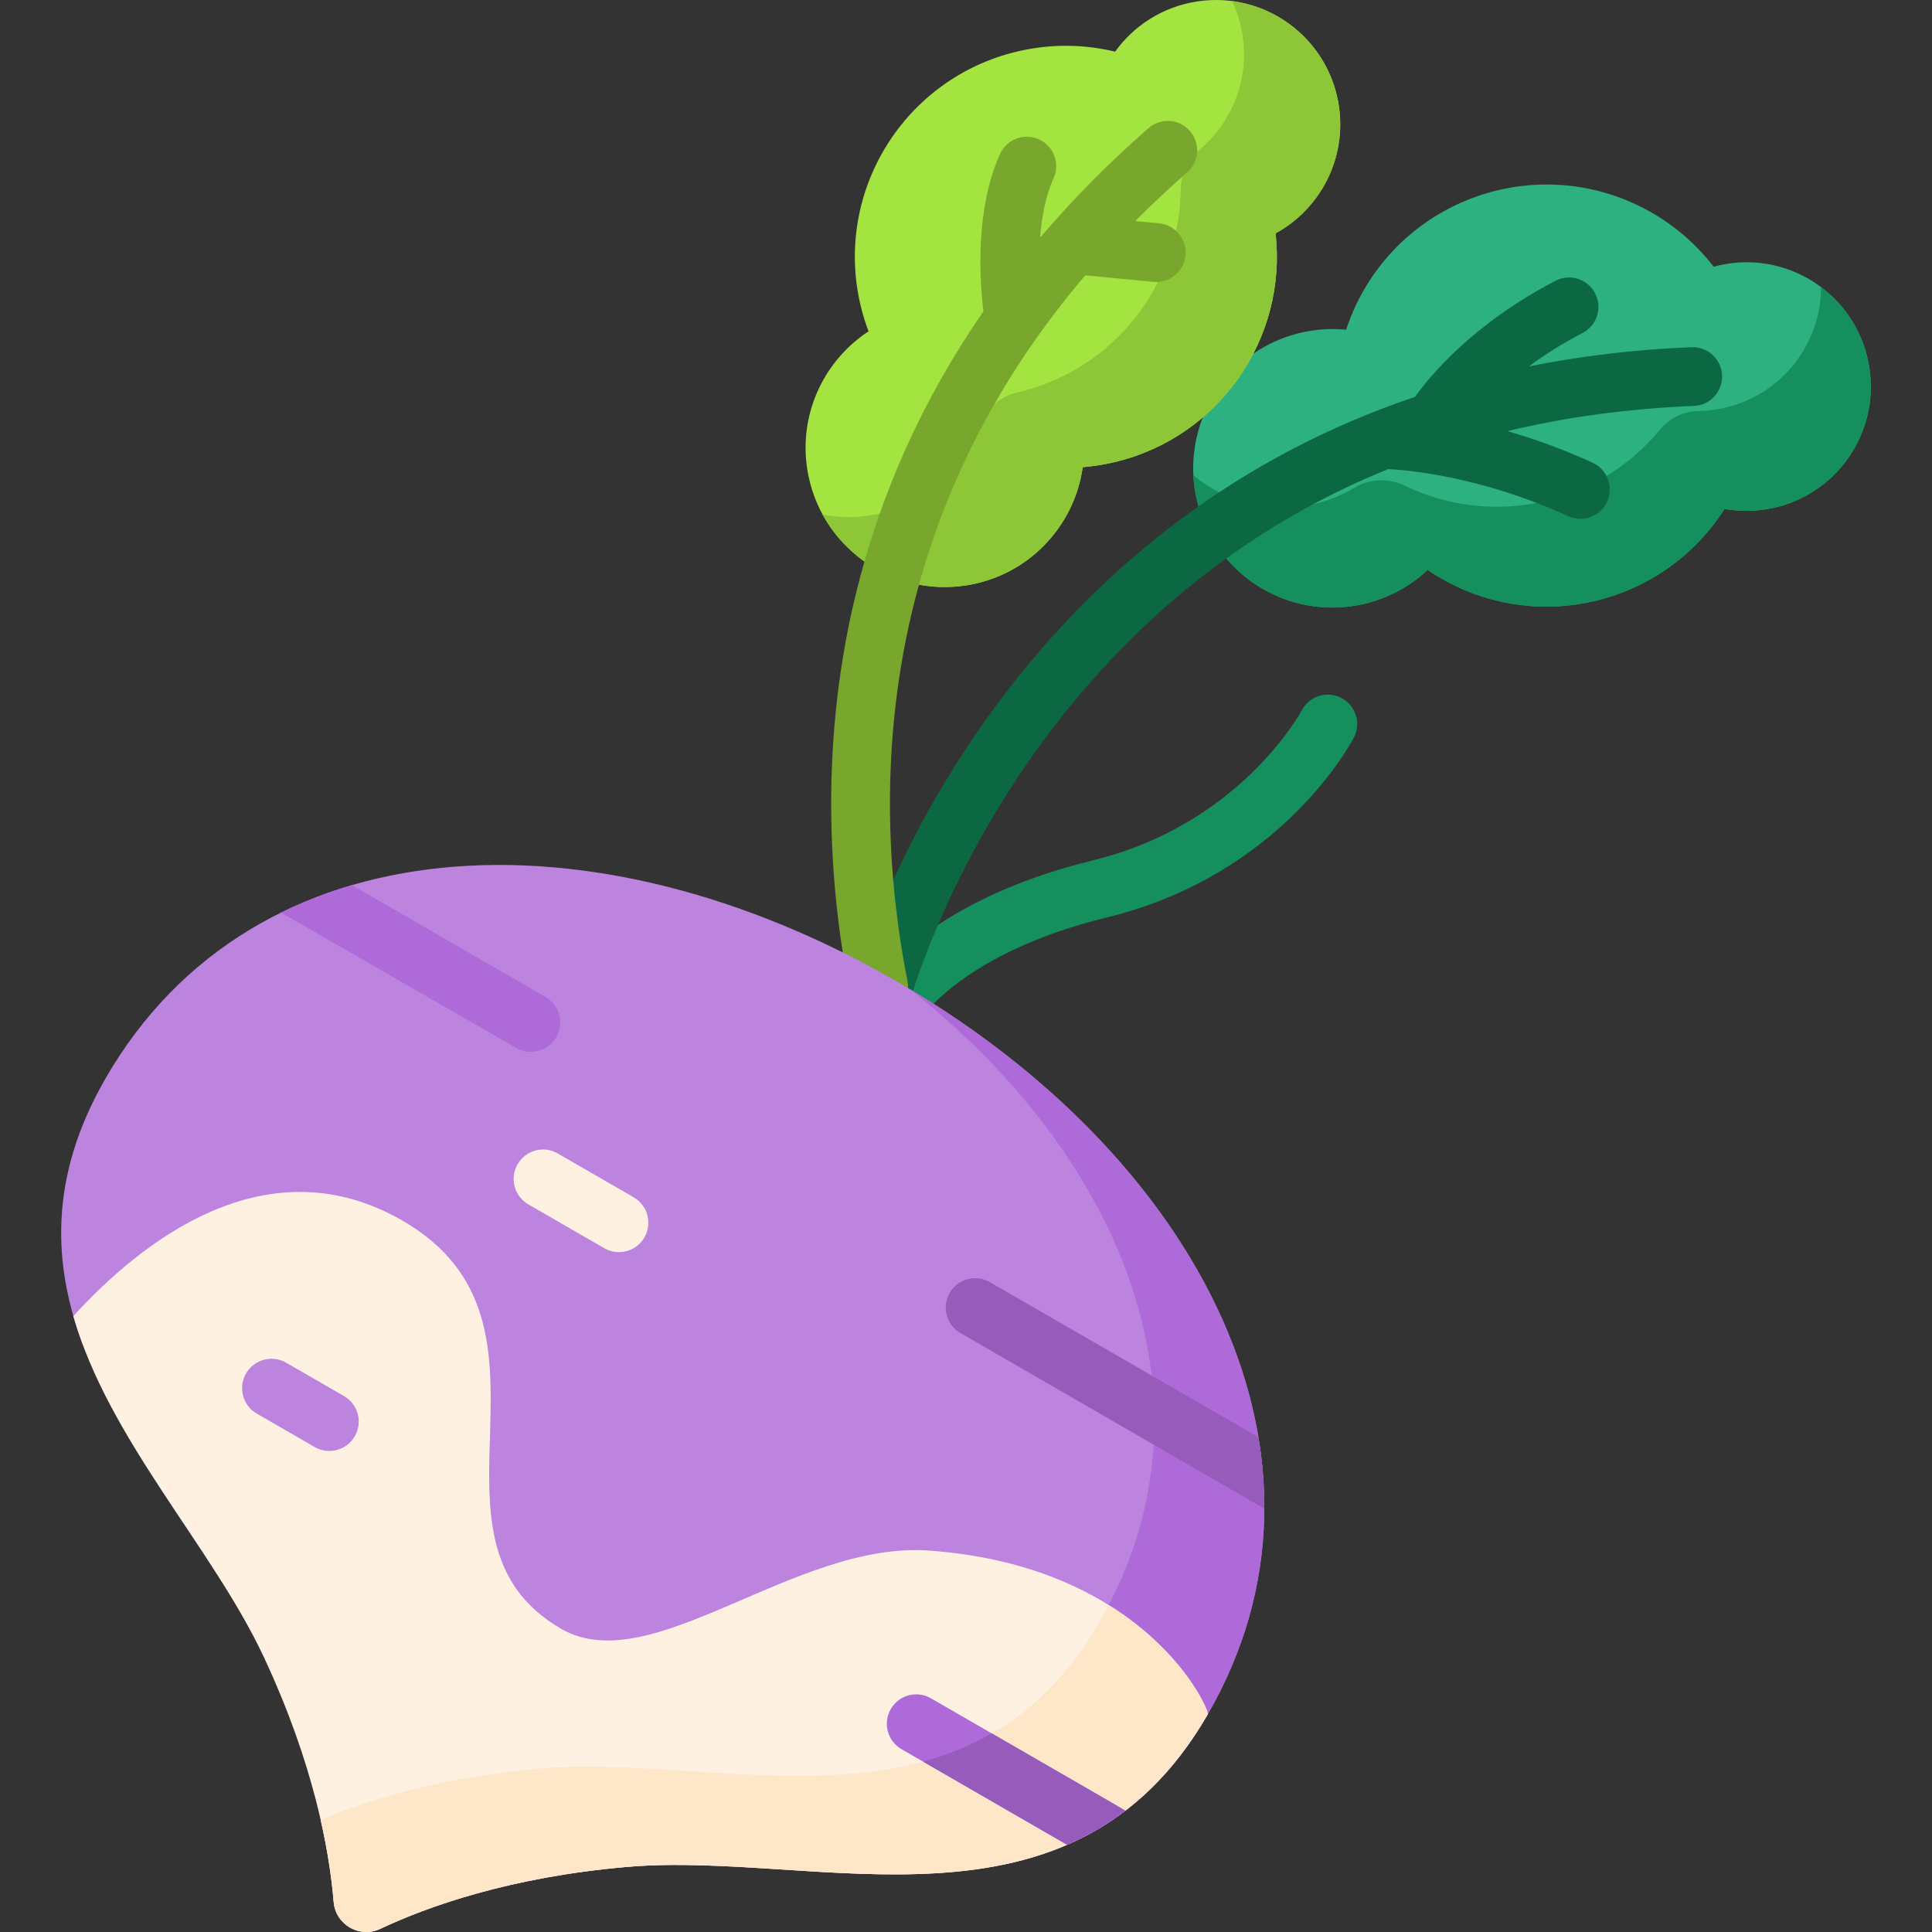 <svg id="Capa_1" enable-background="new 0 0 512 512" height="512" viewBox="0 0 512 512" width="512" xmlns="http://www.w3.org/2000/svg"><rect x="0" y="0" width="512" height="512" fill="#333333" stroke="none"/><g><g><g><path d="m491.373 118.913c9.096-15.755 3.698-35.901-12.057-44.998-7.939-4.584-16.993-5.483-25.186-3.235-5.176-6.721-11.951-12.37-20.125-16.284-27.856-13.337-61.249-1.568-74.587 26.288-1.055 2.203-1.935 4.443-2.68 6.702-13.97-1.372-28.109 5.32-35.585 18.268-10.189 17.648-4.142 40.214 13.506 50.403 14.422 8.326 32.125 5.806 43.677-5.024 2.312 1.573 4.77 2.993 7.369 4.237 25.802 12.354 56.343 3.156 71.307-20.404 13.285 2.39 27.224-3.592 34.361-15.953z" fill="#2db181"/><path d="m491.372 118.906c-7.141 12.368-21.07 18.346-34.36 15.959-14.964 23.563-45.499 32.758-71.31 20.407-2.596-1.248-5.054-2.667-7.359-4.236-11.56 10.821-29.261 13.353-43.681 5.028-11.258-6.5-17.795-18.043-18.412-30.134 1.435 1.199 2.963 2.305 4.611 3.297 12.181 7.35 26.851 6.82 38.171-.016 4.08-2.467 9.122-2.503 13.428-.44l.069.04c23.668 11.326 51.32 4.536 67.285-14.855 2.533-3.083 6.297-4.98 10.295-5.037 12.259-.177 24.077-7.189 29.629-19.483 1.934-4.288 2.868-8.836 2.857-13.348 13.186 9.845 17.205 28.22 8.777 42.818z" fill="#158f5e"/></g><g><path d="m354.781 27.866c-2.806-17.975-19.651-30.272-37.626-27.467-9.058 1.414-16.671 6.395-21.639 13.287-8.247-1.985-17.068-2.131-25.888-.049-30.058 7.097-48.671 37.216-41.574 67.274.561 2.377 1.282 4.673 2.119 6.899-11.738 7.699-18.546 21.782-16.241 36.554 3.142 20.135 22.011 33.909 42.146 30.767 16.454-2.568 28.655-15.64 30.853-31.321 2.787-.226 5.592-.663 8.397-1.326 27.841-6.573 45.848-32.901 42.714-60.635 11.841-6.475 18.94-19.879 16.739-33.983z" fill="#a3e440"/><path d="m295.328 122.481c-2.803.667-5.609 1.109-8.396 1.337-2.202 15.669-14.404 28.749-30.857 31.314-15.8 2.466-30.827-5.495-38.079-18.774 3.836.748 7.827.885 11.869.338 14.086-1.923 25.156-11.508 29.696-23.924 1.644-4.495 5.529-7.723 10.188-8.812l.094-.025c25.529-6.02 42.792-28.665 43.059-53.776.05-4.001 1.788-7.834 4.864-10.393 9.427-7.837 14.224-20.7 10.834-33.757-.511-1.999-1.216-3.913-2.087-5.724 14.138 1.833 25.96 12.781 28.266 27.577 2.204 14.103-4.891 27.515-16.738 33.982 3.133 27.735-14.874 54.073-42.713 60.637z" fill="#8dc637"/></g><path d="m243.74 270.327-6.694-3.982-6.745-3.895c.548-.949 13.936-23.36 59.387-34.465 39.064-9.544 55.127-39.422 55.284-39.723 1.992-3.799 6.688-5.287 10.497-3.307 3.807 1.979 5.304 6.651 3.34 10.465-.764 1.481-19.217 36.409-65.423 47.697-38.32 9.363-49.537 27.033-49.646 27.21z" fill="#158f5e"/><path d="m448.277 92.012c-14.876.599-29.258 2.307-43.101 5.086 4.011-2.971 8.728-6.006 14.226-8.863 3.816-1.983 5.304-6.685 3.32-10.503-1.985-3.818-6.685-5.305-10.503-3.321-21.743 11.296-33.191 25.126-37.23 30.757-10.986 3.715-21.56 8.181-31.673 13.42-25.349 13.131-47.969 31.057-67.231 53.28-33.089 38.176-46.372 77.221-49.655 88.278-1.225 4.124 1.126 8.459 5.249 9.684.739.22 1.486.324 2.22.324 3.359 0 6.459-2.19 7.464-5.574 2.177-7.332 14.65-45.77 46.494-82.509 22.543-26.008 49.317-45.294 80.05-57.759 4.971.249 24.524 1.882 47.664 12.476 1.051.481 2.153.709 3.237.709 2.953 0 5.778-1.688 7.087-4.549 1.791-3.911.072-8.534-3.84-10.325-8.048-3.685-15.678-6.385-22.568-8.378 15.63-3.735 32.105-5.972 49.417-6.669 4.298-.173 7.642-3.798 7.47-8.096-.174-4.296-3.791-7.631-8.097-7.468z" fill="#0c6842"/><path d="m315.336 34.702c-2.834-3.238-7.756-3.566-10.991-.734-10.545 9.224-20.113 18.905-28.71 29.014.424-5.476 1.462-11.096 3.572-15.738 1.78-3.916.049-8.534-3.868-10.314-3.917-1.779-8.533-.048-10.314 3.867-6.754 14.857-5.338 34.107-4.414 41.723-16.138 23.334-27.534 48.678-34.032 75.823-10.014 41.832-6.259 80.092-1.346 104.821.736 3.707 3.991 6.273 7.632 6.273.503 0 1.014-.049 1.526-.151 4.219-.839 6.959-4.939 6.122-9.158-4.611-23.204-8.142-59.069 1.216-98.159 7.786-32.522 23.176-62.335 45.88-89.011l18.056 1.733c.254.024.505.036.754.036 3.967 0 7.358-3.016 7.744-7.046.411-4.282-2.727-8.086-7.009-8.497l-6.304-.605c4.37-4.391 8.953-8.688 13.753-12.886 3.237-2.832 3.565-7.752.733-10.991z" fill="#79a72d"/></g><g><g><g><g><path d="m320.06 454.32c-3.49 6.04-7.26 11.25-11.28 15.74-7.2-10.62-27.94-32.59-70.96-37.64-34.87-4.1-69.98 28.11-93.9 14.3-41.6-24.02 1.19-73.93-46.25-101.32-31.01-17.91-58.26-3.71-75.61 11.27-8.08-21.44-9.26-44.61 5.95-70.96 39.18-67.86 128.88-72.24 209.52-25.68 80.65 46.56 121.71 126.43 82.53 194.29z" fill="#bc83df"/><path d="m320.063 454.316c-36.176 62.659-103.158 36.079-153.761 40.424-31.325 2.691-53.154 10.592-65.527 16.424-5.47 2.581-11.848-1.101-12.348-7.129-.476-5.722-1.463-13.047-3.445-21.749 12.44-5.251 31.808-11.327 58.131-13.589 48.816-4.191 113.429 21.444 148.321-38.992 32.672-56.591 7.485-121.86-50.233-167.516 78.21 46.844 117.436 125.314 78.862 192.127z" fill="#ae6ad8"/><path d="m320.063 454.316c-36.176 62.659-103.158 36.079-153.761 40.424-31.325 2.691-53.154 10.592-65.527 16.424-5.47 2.581-11.848-1.101-12.348-7.129-1.136-13.632-5.208-36.487-18.541-64.96-13.582-28.999-41.066-57.491-50.454-90.29 17.522-19.243 50.908-46.273 87.228-25.304 47.356 27.341.569 84.215 42.098 108.191 23.872 13.782 61.78-23.327 97.462-20.751 57.817 4.173 74.468 42.312 73.843 43.395z" fill="#fff1e2"/><path d="m320.063 454.316c-36.176 62.659-103.158 36.079-153.761 40.424-31.325 2.691-53.154 10.592-65.527 16.424-5.47 2.581-11.848-1.101-12.348-7.129-.476-5.722-1.463-13.047-3.445-21.749 12.44-5.251 31.808-11.327 58.131-13.589 48.816-4.191 113.429 21.444 148.321-38.992.836-1.447 1.632-2.897 2.39-4.349 19.979 12.42 26.64 28.266 26.239 28.96z" fill="#fee7c9"/></g><path d="m147.431 274.839c-1.443 2.503-4.061 3.895-6.751 3.895-1.329 0-2.669-.332-3.895-1.039l-62.312-35.85c5.982-2.949 12.255-5.369 18.766-7.28l51.335 29.64c3.729 2.149 5.007 6.916 2.857 10.634z" fill="#ae6ad8"/><path d="m298.227 479.857c-4.902 3.749-10.063 6.709-15.422 9.035l-43.889-25.34c-3.728-2.15-4.995-6.906-2.846-10.635 2.15-3.728 6.906-5.006 10.635-2.856l48.261 27.864c.612.354 1.765 1.029 3.261 1.932z" fill="#ae6ad8"/><path d="m164.017 331.827c-1.322 0-2.66-.337-3.887-1.045l-20.114-11.613c-3.725-2.151-5.002-6.914-2.851-10.64 2.15-3.725 6.913-5.002 10.64-2.851l20.114 11.613c3.725 2.151 5.002 6.914 2.851 10.64-1.443 2.499-4.061 3.896-6.753 3.896z" fill="#fff1e2"/><path d="m335.054 399.796-80.518-46.527c-3.728-2.15-5.006-6.906-2.856-10.635 2.15-3.728 6.917-5.006 10.645-2.856l71.161 41.085c1.058 6.284 1.588 12.608 1.568 18.933z" fill="#975bbb"/><path d="m87.268 384.518c-1.322 0-2.66-.337-3.887-1.045l-15.325-8.847c-3.725-2.151-5.002-6.914-2.851-10.64 2.15-3.725 6.913-5.004 10.64-2.851l15.325 8.847c3.725 2.151 5.002 6.914 2.851 10.64-1.443 2.498-4.062 3.896-6.753 3.896z" fill="#bc83df"/></g></g></g><path d="m298.227 479.857c-4.902 3.749-10.063 6.709-15.422 9.035l-38.187-22.048c6.314-1.714 12.411-4.133 18.206-7.477l32.143 18.559c.611.353 1.764 1.028 3.26 1.931z" fill="#975bbb"/></g></svg>